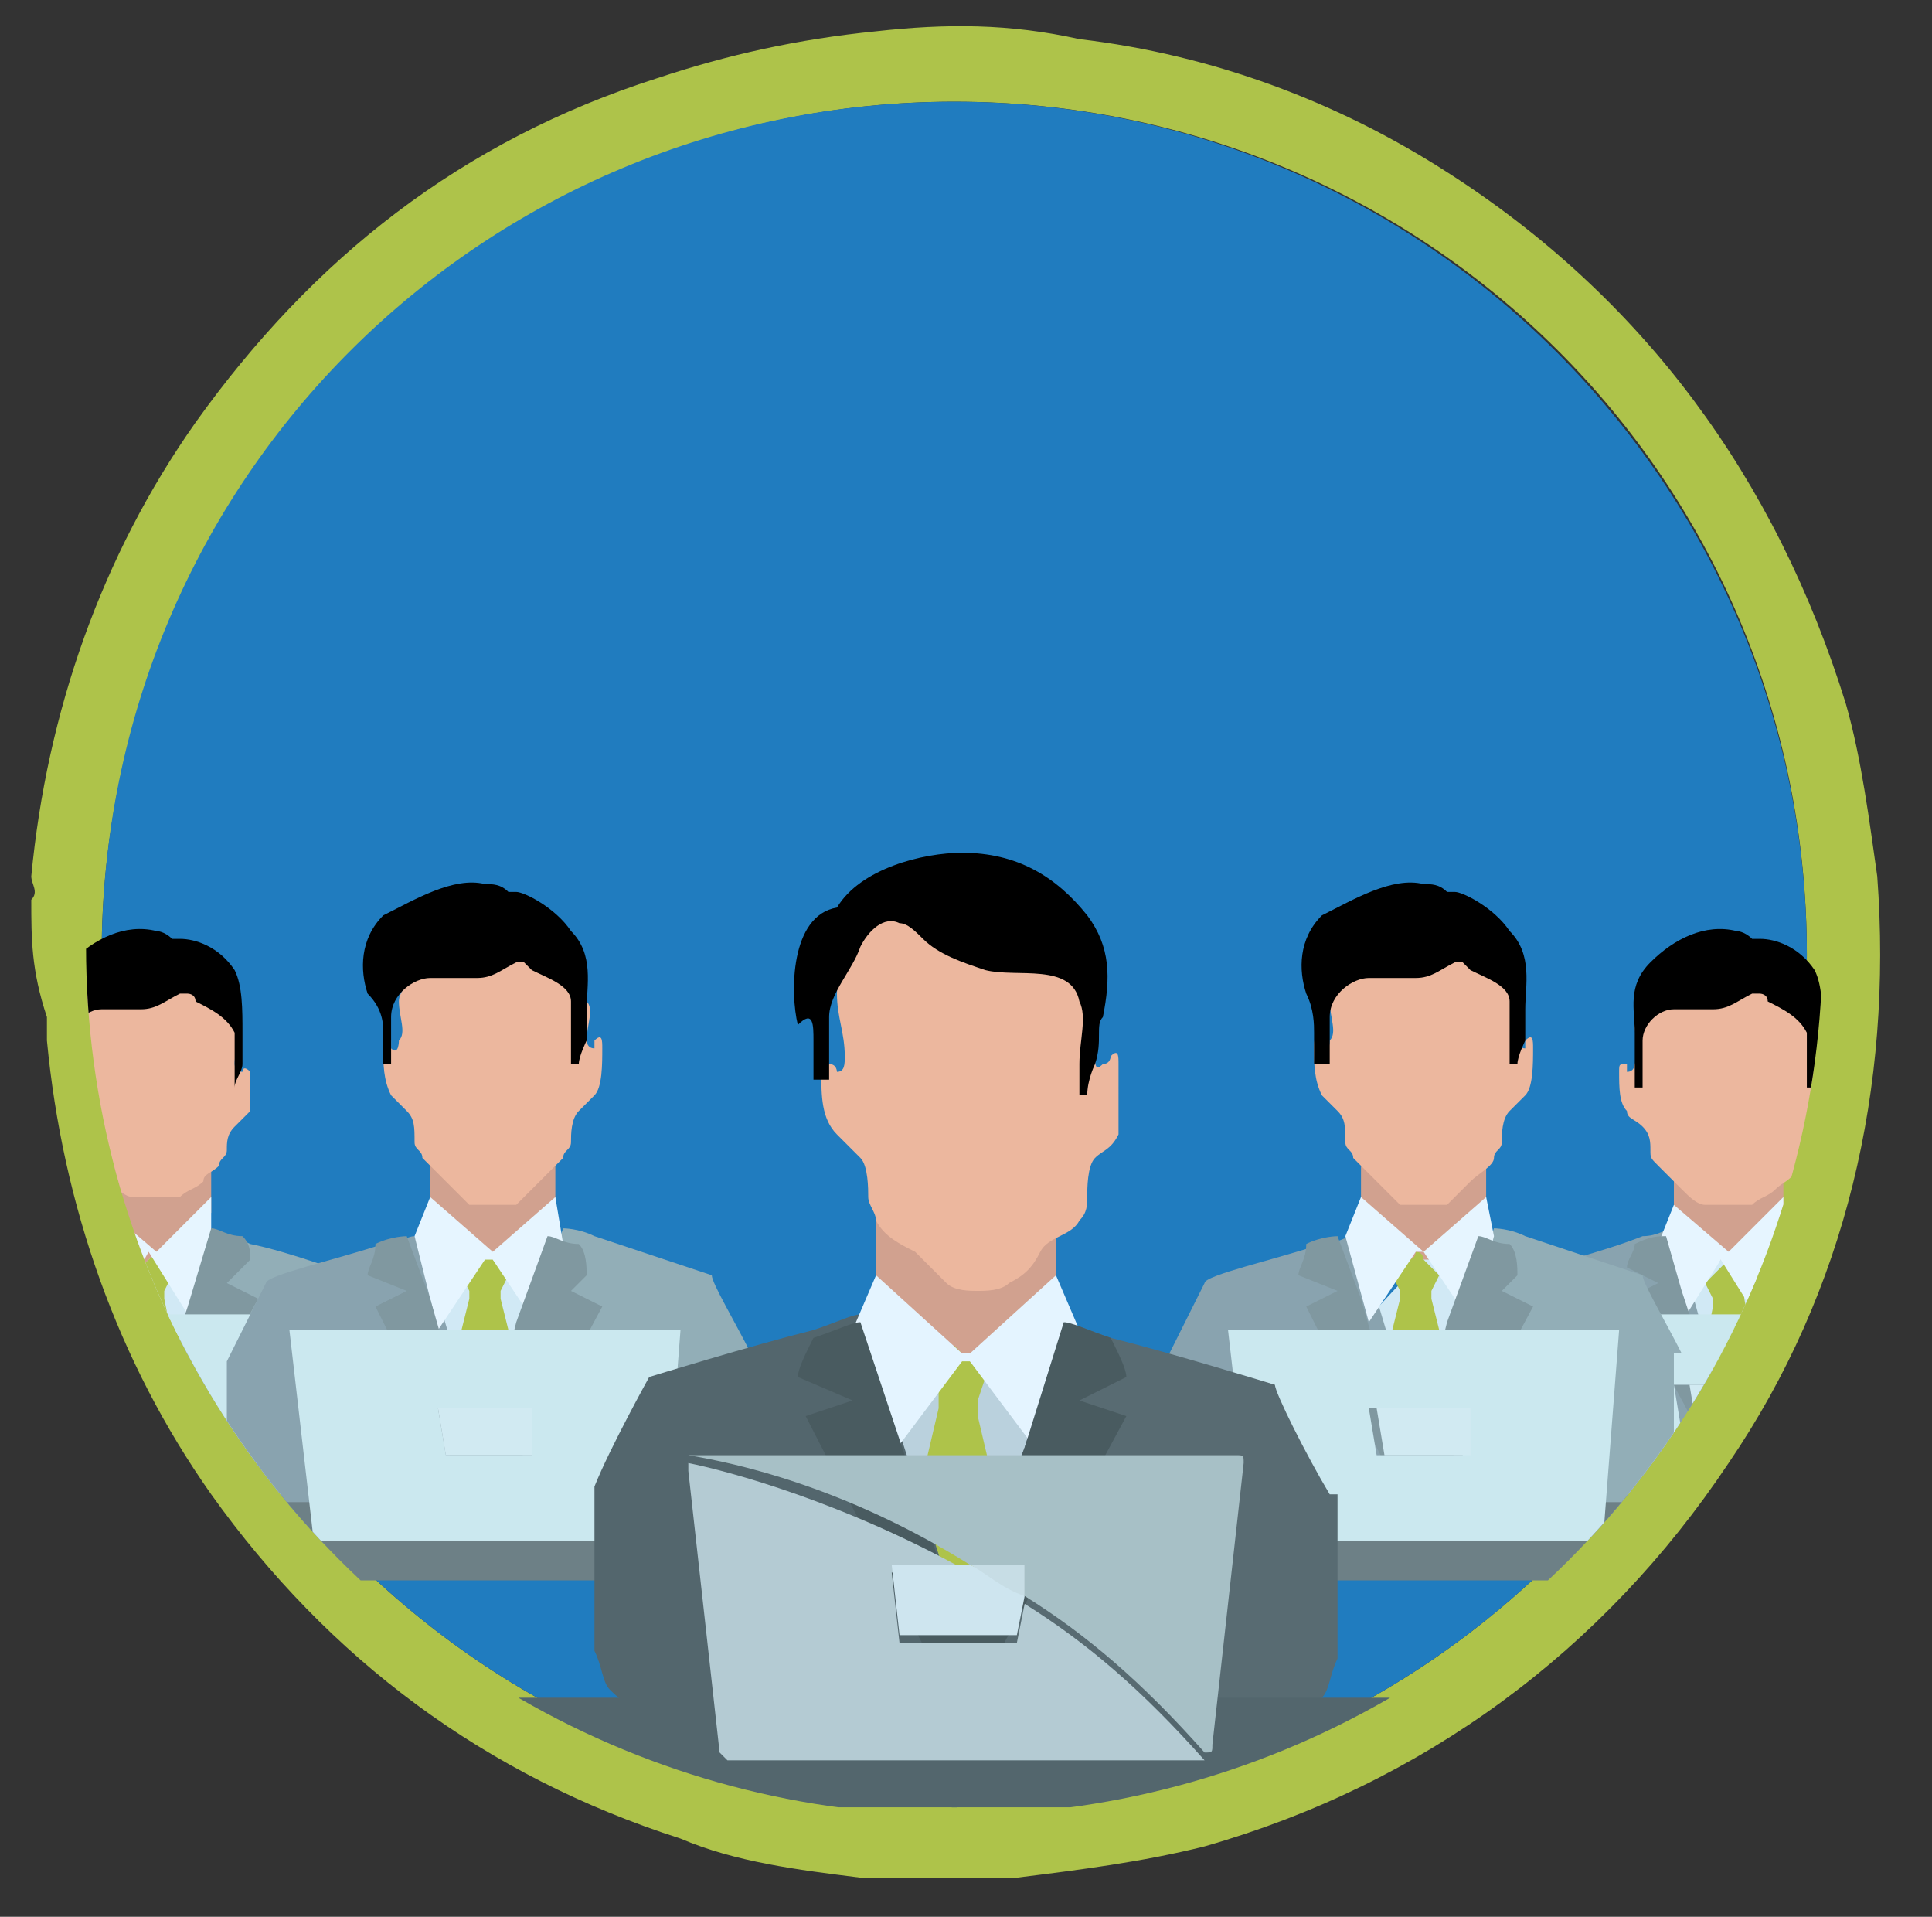 <?xml version="1.0" encoding="utf-8"?>
<!-- Generator: Adobe Illustrator 23.0.1, SVG Export Plug-In . SVG Version: 6.00 Build 0)  -->
<svg version="1.1" id="Layer_1" xmlns="http://www.w3.org/2000/svg" xmlns:xlink="http://www.w3.org/1999/xlink" x="0px" y="0px"
	 viewBox="0 0 24.7 24.5" style="enable-background:new 0 0 24.7 24.5;" xml:space="preserve">
<rect x="0" y="0" width="24.7" height="24.5" fill="#333333" stroke="none"/>
<style type="text/css">
	.st0{fill:#AEC34A;}
	.st1{fill:#207CBF;}
	.st2{clip-path:url(#SVGID_2_);}
	.st3{fill:#D1A18F;}
	.st4{fill:#ECB79E;}
	.st5{fill:#D1E9F5;}
	.st6{fill:#89A3AF;}
	.st7{fill:#92AEB7;}
	.st8{fill:#E6F5FF;}
	.st9{fill:#8098A0;}
	.st10{fill:#6D8086;}
	.st11{fill:#CBE8EF;}
	.st12{fill:#D1EAF2;}
	.st13{fill:#BAD1DD;}
	.st14{fill:#53666D;}
	.st15{fill:#586B72;}
	.st16{fill:#E4F4FF;}
	.st17{fill:#495B60;}
	.st18{fill:#A7C0C6;}
	.st19{fill:#B4CBD3;}
	.st20{fill:#CEE5EF;}
	.st21{fill:#C7DDE5;}
</style>
<desc>Created with sketchtool.</desc>
<g>
	<path class="st0" d="M0.4,11.5c0.1-0.1,0-0.2,0-0.3c0.2-2.1,0.9-4.1,2.1-5.8C4,3.3,5.9,1.8,8.4,1c0.9-0.3,1.8-0.5,2.8-0.6
		c0.9-0.1,1.7-0.1,2.6,0.1c1.7,0.2,3.3,0.8,4.7,1.7C21,3.8,22.7,6.1,23.6,9c0.2,0.7,0.3,1.5,0.4,2.2c0.2,2.7-0.4,5.3-1.9,7.5
		c-1.6,2.4-3.9,4.1-6.7,4.9c-0.8,0.2-1.6,0.3-2.4,0.4c0,0,0,0-0.1,0c-0.4,0-0.8,0-1.3,0l0,0c-0.2,0-0.4,0-0.6,0
		c-0.8-0.1-1.6-0.2-2.3-0.5c-2.5-0.8-4.5-2.3-6-4.4c-1.2-1.7-1.9-3.7-2.1-5.8c0-0.1,0-0.2,0-0.3C0.4,12.4,0.4,12,0.4,11.5z
		 M12.2,1.3c-6,0-10.9,4.9-10.9,10.9s4.9,10.9,10.9,10.9s10.9-4.9,10.9-10.9C23.1,6.1,18.2,1.3,12.2,1.3z"/>
	<path class="st1" d="M12.2,1.3c6,0,10.9,4.9,10.9,10.9s-4.9,10.9-10.9,10.9S1.3,18.2,1.3,12.2C1.3,6.1,6.2,1.3,12.2,1.3z"/>
</g>
<g>
	<defs>
		<circle id="SVGID_1_" cx="12.2" cy="12.1" r="11.1"/>
	</defs>
	<clipPath id="SVGID_2_">
		<use xlink:href="#SVGID_1_"  style="overflow:visible;"/>
	</clipPath>
	<g id="_x31__4_" class="st2">
		<g>
			<g>
				<g>
					<g>
						<g>
							<polygon class="st3" points="21.4,14.9 21.4,15 21.4,15.6 22.2,16.3 22.4,16 22.8,15.5 22.8,14.8 							"/>
							<path class="st4" d="M23.3,13.7C23.3,13.6,23.3,13.6,23.3,13.7c-0.1-0.1-0.1,0-0.1,0c-0.1,0-0.1-0.1-0.1-0.1
								c0-0.2,0.1-0.3,0-0.5c0-0.2-0.2-0.4-0.4-0.5c-0.2-0.1-0.5-0.1-0.7,0c-0.2-0.1-0.5-0.1-0.7,0c-0.2,0.1-0.4,0.2-0.4,0.5
								c0,0.2,0.1,0.3,0,0.5c0,0,0,0.1-0.1,0.1c0,0,0-0.1,0-0.1c-0.1,0-0.1,0-0.1,0.1c0,0.2,0,0.4,0.1,0.5c0,0.1,0.1,0.1,0.2,0.2
								c0.1,0.1,0.1,0.2,0.1,0.3c0,0.1,0,0.1,0.1,0.2c0.1,0.1,0.2,0.2,0.3,0.3c0.1,0.1,0.2,0.2,0.3,0.2c0.1,0,0.2,0,0.3,0
								c0.1,0,0.2,0,0.3,0c0.1-0.1,0.2-0.1,0.3-0.2c0.1-0.1,0.2-0.1,0.3-0.3c0-0.1,0.1-0.1,0.1-0.2c0-0.1,0-0.2,0.1-0.3
								c0.1-0.1,0.1-0.1,0.2-0.2C23.3,14.1,23.3,13.9,23.3,13.7z"/>
							<path d="M20.9,13.5c0,0.1,0,0.2,0,0.3c0,0,0,0,0,0.1H21c0,0,0,0,0-0.1c0-0.1,0-0.1,0-0.2c0-0.1,0-0.2,0-0.3
								c0-0.2,0.2-0.4,0.4-0.4c0.2,0,0.3,0,0.5,0c0.2,0,0.3-0.1,0.5-0.2c0,0,0,0,0.1,0c0,0,0.1,0,0.1,0.1c0.2,0.1,0.4,0.2,0.5,0.4
								c0,0.2,0,0.3,0,0.5c0,0,0,0.1,0,0.2h0.1c0-0.1,0.1-0.2,0.1-0.3c0-0.2,0-0.3,0-0.4c0-0.3,0-0.6-0.1-0.8
								c-0.2-0.3-0.5-0.4-0.7-0.4c0,0-0.1,0-0.1,0c-0.1-0.1-0.2-0.1-0.2-0.1c-0.4-0.1-0.8,0.1-1.1,0.4c-0.3,0.3-0.2,0.6-0.2,0.9
								C20.9,13.2,20.9,13.4,20.9,13.5z"/>
						</g>
						<g>
							<path class="st5" d="M21.4,16.8c0-0.1,0.7-0.8,0.7-0.8h0.1l0.6,0.7l-0.7,1.8L21.4,16.8z"/>
							<path class="st0" d="M22.5,17.6l-0.2-1c0,0,0-0.1,0-0.1l0.1-0.2c0,0,0,0,0,0c0,0-0.1-0.1-0.1-0.1c0,0-0.1,0-0.1-0.1
								c0,0,0-0.1-0.1,0c0,0,0,0-0.1,0.1c0,0,0,0-0.1,0.1c0,0-0.1,0.1-0.1,0.1c0,0,0,0,0,0l0.1,0.2c0,0,0,0.1,0,0.1l-0.2,1
								c0,0,0,0,0,0l0.3,0.8c0,0,0,0,0,0c0,0,0,0,0,0L22.5,17.6C22.5,17.6,22.5,17.6,22.5,17.6z"/>
							<g>
								<path class="st6" d="M22.1,18.2l-0.5-1.8l-0.2-0.7c0,0,0,0,0,0c-0.1,0-0.2,0.1-0.4,0.1c-0.5,0.2-1.3,0.4-1.3,0.4
									c0,0-0.3,0.6-0.4,0.9v1.3c0,0.1,0.1,0.2,0.1,0.3c0.7,0.7,2.5,0.7,2.8,0.7L22.1,18.2z"/>
								<path class="st7" d="M25,17.1c-0.2-0.3-0.4-0.8-0.4-0.8c0,0-0.8-0.3-1.3-0.4c-0.2-0.1-0.3-0.1-0.4-0.1c0,0,0,0,0,0l-0.3,1
									l-0.5,1.6v0l0-0.1l0,1.2c0,0,0,0,0,0c0.2,0,2.4,0,2.8-0.7c0-0.1,0.1-0.2,0.1-0.3V17.1z"/>
							</g>
							<path class="st8" d="M22.8,15.3L22.1,16c0,0,0,0,0,0l-0.7-0.6l-0.2,0.5l0.3,1l0.5-0.8c0,0,0,0,0,0l0.5,0.8l0.3-1L22.8,15.3z"
								/>
							<path class="st9" d="M23,16.4l0.4,0.2l-1.3,2.4l-1.3-2.4l0.4-0.2l-0.4-0.2c0-0.1,0.1-0.2,0.1-0.3c0.2-0.1,0.3-0.1,0.4-0.1
								l0.2,0.7l0.2,0.6l0.4,1.2l0.4-1.2l0.1-0.3l0.3-1c0.1,0,0.2,0.1,0.4,0.1c0.1,0.1,0.1,0.2,0.1,0.3L23,16.4z"/>
						</g>
					</g>
					<polygon class="st10" points="26,18.7 17.8,18.7 17.8,19.3 17.8,19.6 26,19.6 26,19.3 					"/>
					<g>
						<path class="st11" d="M24.3,16.8h-4.3c0,0,0,0-0.1,0c0,0,0,0,0,0l0.3,2.3c0,0,0,0,0.1,0H24c0,0,0,0,0,0c0,0,0.1,0,0.1,0
							L24.3,16.8C24.3,16.8,24.3,16.8,24.3,16.8z M22.5,18.3C22.5,18.3,22.5,18.3,22.5,18.3l-1,0c0,0,0,0,0,0l-0.1-0.6c0,0,0,0,0,0
							h0.6h0.4c0,0,0,0,0,0l0,0.2L22.5,18.3z"/>
						<path class="st12" d="M22.6,17.7h-0.4h-0.6c0,0,0,0,0,0l0.1,0.6c0,0,0,0,0,0h0.9c0,0,0,0,0,0l0-0.3L22.6,17.7
							C22.6,17.7,22.6,17.7,22.6,17.7z"/>
					</g>
				</g>
				<g>
					<g>
						<g>
							<polygon class="st3" points="1.3,14.9 1.3,15 1.3,15.6 2,16.3 2.3,16 2.7,15.5 2.7,14.8 							"/>
							<path class="st4" d="M3.2,13.7C3.2,13.6,3.2,13.6,3.2,13.7c-0.1-0.1-0.1,0-0.1,0C3,13.7,3,13.6,3,13.6c0-0.2,0.1-0.3,0-0.5
								c0-0.2-0.2-0.4-0.4-0.5c-0.2-0.1-0.5-0.1-0.7,0c-0.2-0.1-0.5-0.1-0.7,0c-0.2,0.1-0.4,0.2-0.4,0.5c0,0.2,0.1,0.3,0,0.5
								c0,0,0,0.1-0.1,0.1c0,0,0-0.1,0-0.1c-0.1,0-0.1,0-0.1,0.1c0,0.2,0,0.4,0.1,0.5c0,0.1,0.1,0.1,0.2,0.2C1,14.5,1,14.6,1,14.7
								c0,0.1,0,0.1,0.1,0.2C1.2,15,1.3,15,1.4,15.1c0.1,0.1,0.2,0.2,0.3,0.2c0.1,0,0.2,0,0.3,0c0.1,0,0.2,0,0.3,0
								c0.1-0.1,0.2-0.1,0.3-0.2C2.6,15,2.7,15,2.8,14.9c0-0.1,0.1-0.1,0.1-0.2c0-0.1,0-0.2,0.1-0.3c0.1-0.1,0.1-0.1,0.2-0.2
								C3.2,14.1,3.2,13.9,3.2,13.7z"/>
							<path d="M0.8,13.5c0,0.1,0,0.2,0,0.3c0,0,0,0,0,0.1h0.1c0,0,0,0,0-0.1c0-0.1,0-0.1,0-0.2c0-0.1,0-0.2,0-0.3
								c0-0.2,0.2-0.4,0.4-0.4c0.2,0,0.3,0,0.5,0c0.2,0,0.3-0.1,0.5-0.2c0,0,0,0,0.1,0c0,0,0.1,0,0.1,0.1c0.2,0.1,0.4,0.2,0.5,0.4
								c0,0.2,0,0.3,0,0.5c0,0,0,0.1,0,0.2H3c0-0.1,0.1-0.2,0.1-0.3c0-0.2,0-0.3,0-0.4c0-0.3,0-0.6-0.1-0.8
								c-0.2-0.3-0.5-0.4-0.7-0.4c0,0-0.1,0-0.1,0c-0.1-0.1-0.2-0.1-0.2-0.1c-0.4-0.1-0.8,0.1-1.1,0.4c-0.3,0.3-0.2,0.6-0.2,0.9
								C0.7,13.2,0.7,13.4,0.8,13.5z"/>
						</g>
						<g>
							<path class="st5" d="M1.3,16.8c0-0.1,0.7-0.8,0.7-0.8H2l0.6,0.7L2,18.6L1.3,16.8z"/>
							<path class="st0" d="M2.3,17.6l-0.2-1c0,0,0-0.1,0-0.1l0.1-0.2c0,0,0,0,0,0c0,0-0.1-0.1-0.1-0.1c0,0-0.1,0-0.1-0.1
								c0,0,0-0.1-0.1,0c0,0,0,0-0.1,0.1c0,0,0,0-0.1,0.1c0,0-0.1,0.1-0.1,0.1c0,0,0,0,0,0l0.1,0.2c0,0,0,0.1,0,0.1l-0.2,1
								c0,0,0,0,0,0l0.3,0.8c0,0,0,0,0,0c0,0,0,0,0,0L2.3,17.6C2.3,17.6,2.3,17.6,2.3,17.6z"/>
							<g>
								<path class="st6" d="M1.9,18.2l-0.5-1.8l-0.2-0.7c0,0,0,0,0,0c-0.1,0-0.2,0.1-0.4,0.1c-0.5,0.2-1.3,0.4-1.3,0.4
									c0,0-0.3,0.6-0.4,0.9v1.3c0,0.1,0.1,0.2,0.1,0.3c0.7,0.7,2.5,0.7,2.8,0.7L1.9,18.2z"/>
								<path class="st7" d="M4.9,17.1c-0.2-0.3-0.4-0.8-0.4-0.8c0,0-0.8-0.3-1.3-0.4c-0.2-0.1-0.3-0.1-0.4-0.1c0,0,0,0,0,0l-0.3,1
									l-0.5,1.6v0l0-0.1l0,1.2c0,0,0,0,0,0c0.2,0,2.4,0,2.8-0.7c0-0.1,0.1-0.2,0.1-0.3V17.1z"/>
							</g>
							<path class="st8" d="M2.7,15.3L2,16c0,0,0,0,0,0l-0.7-0.6l-0.2,0.5l0.3,1L1.9,16c0,0,0,0,0,0l0.5,0.8l0.3-1L2.7,15.3z"/>
							<path class="st9" d="M2.9,16.4l0.4,0.2l-1.3,2.4l-1.3-2.4l0.4-0.2l-0.4-0.2c0-0.1,0.1-0.2,0.1-0.3c0.2-0.1,0.3-0.1,0.4-0.1
								l0.2,0.7L1.6,17l0.4,1.2L2.3,17l0.1-0.3l0.3-1c0.1,0,0.2,0.1,0.4,0.1c0.1,0.1,0.1,0.2,0.1,0.3L2.9,16.4z"/>
						</g>
					</g>
					<polygon class="st10" points="5.9,18.7 -2.4,18.7 -2.4,19.3 -2.4,19.6 5.9,19.6 5.9,19.3 					"/>
					<g>
						<path class="st11" d="M4.1,16.8h-4.3c0,0,0,0-0.1,0c0,0,0,0,0,0L0,19.1c0,0,0,0,0.1,0h3.8c0,0,0,0,0,0c0,0,0.1,0,0.1,0
							L4.1,16.8C4.2,16.8,4.2,16.8,4.1,16.8z M2.4,18.3C2.4,18.3,2.4,18.3,2.4,18.3l-1,0c0,0,0,0,0,0l-0.1-0.6c0,0,0,0,0,0H2h0.4
							c0,0,0,0,0,0l0,0.2L2.4,18.3z"/>
						<path class="st12" d="M2.5,17.7H2H1.4c0,0,0,0,0,0l0.1,0.6c0,0,0,0,0,0h0.9c0,0,0,0,0,0l0-0.3L2.5,17.7
							C2.5,17.7,2.5,17.7,2.5,17.7z"/>
					</g>
				</g>
				<g>
					<g>
						<g>
							<polygon class="st3" points="5.5,14.8 5.5,14.9 5.5,15.6 6.4,16.4 6.6,16.1 7.1,15.6 7.1,14.7 							"/>
							<path class="st4" d="M7.7,13.4c0-0.1,0-0.2-0.1-0.1c0,0,0,0.1,0,0.1c-0.1,0-0.1-0.1-0.1-0.1c0-0.2,0.1-0.4,0-0.5
								c0-0.3-0.3-0.4-0.5-0.5c-0.2-0.1-0.5-0.1-0.7,0c-0.2-0.1-0.5-0.1-0.7,0c-0.2,0.1-0.5,0.3-0.5,0.5c0,0.2,0.1,0.4,0,0.5
								c0,0,0,0.2-0.1,0.1c0,0,0-0.1,0-0.1c-0.1-0.1-0.1,0-0.1,0.1c0,0.2,0,0.4,0.1,0.6c0.1,0.1,0.1,0.1,0.2,0.2
								c0.1,0.1,0.1,0.2,0.1,0.4c0,0.1,0.1,0.1,0.1,0.2c0.1,0.1,0.2,0.2,0.3,0.3c0.1,0.1,0.2,0.2,0.3,0.3c0.1,0,0.2,0,0.3,0
								c0.1,0,0.2,0,0.3,0c0.1-0.1,0.2-0.2,0.3-0.3C7,15,7.1,14.9,7.2,14.8c0-0.1,0.1-0.1,0.1-0.2c0-0.1,0-0.3,0.1-0.4
								c0.1-0.1,0.1-0.1,0.2-0.2C7.7,13.9,7.7,13.6,7.7,13.4z"/>
							<path d="M4.9,13.2c0,0.1,0,0.2,0,0.3c0,0,0,0,0,0.1h0.1c0,0,0-0.1,0-0.1c0-0.1,0-0.1,0-0.2c0-0.1,0-0.2,0-0.3
								c0-0.3,0.3-0.5,0.5-0.5c0.2,0,0.4,0,0.6,0c0.2,0,0.3-0.1,0.5-0.2c0,0,0,0,0.1,0c0,0,0.1,0.1,0.1,0.1c0.2,0.1,0.5,0.2,0.5,0.4
								c0,0.2,0,0.4,0,0.5c0,0,0,0.2,0,0.3h0.1c0-0.1,0.1-0.3,0.1-0.3c0-0.2,0-0.3,0-0.4c0-0.3,0.1-0.7-0.2-1
								c-0.2-0.3-0.6-0.5-0.7-0.5c0,0-0.1,0-0.1,0c-0.1-0.1-0.2-0.1-0.3-0.1c-0.4-0.1-0.9,0.2-1.3,0.4c-0.3,0.3-0.3,0.7-0.2,1
								C4.9,12.9,4.9,13.1,4.9,13.2z"/>
						</g>
						<g>
							<path class="st5" d="M5.5,17c0-0.1,0.8-0.9,0.8-0.9h0.1l0.7,0.8L6.3,19L5.5,17z"/>
							<path class="st0" d="M6.7,17.8l-0.3-1.2c0,0,0-0.1,0-0.1l0.1-0.2c0,0,0,0,0,0c0,0-0.1-0.1-0.1-0.1c0,0-0.1-0.1-0.1-0.1
								c0,0,0-0.1-0.1-0.1c0,0,0,0.1-0.1,0.1c0,0,0,0-0.1,0.1c0,0-0.1,0.1-0.1,0.1c0,0,0,0,0,0l0.1,0.2c0,0,0,0.1,0,0.1l-0.3,1.2
								c0,0,0,0,0,0l0.4,0.9c0,0,0,0,0,0c0,0,0,0,0,0L6.7,17.8C6.7,17.9,6.7,17.8,6.7,17.8z"/>
							<g>
								<path class="st6" d="M6.2,18.6l-0.6-2l-0.3-0.8c0,0,0,0,0,0c-0.1,0-0.2,0.1-0.4,0.1c-0.6,0.2-1.5,0.4-1.5,0.5
									c0,0-0.3,0.6-0.5,1v1.5C3,19,3,19.1,3.1,19.2C3.8,20,5.9,19.9,6.2,20L6.2,18.6z"/>
								<path class="st7" d="M9.6,17.3c-0.2-0.4-0.5-0.9-0.5-1c0,0-0.9-0.3-1.5-0.5c-0.2-0.1-0.4-0.1-0.4-0.1c0,0,0,0,0,0l-0.4,1.1
									l-0.6,1.8v0l0-0.1l0,1.4c0,0,0,0,0,0c0.2,0,2.7,0,3.2-0.8c0-0.1,0.1-0.2,0.1-0.4V17.3z"/>
							</g>
							<path class="st8" d="M7.1,15.3L6.3,16c0,0,0,0,0,0l-0.8-0.7l-0.2,0.5L5.6,17l0.6-0.9c0,0,0,0,0.1,0L6.9,17l0.3-1.1L7.1,15.3z
								"/>
							<path class="st9" d="M7.3,16.5l0.4,0.2l-1.5,2.8l-1.4-2.8l0.4-0.2l-0.5-0.2c0-0.1,0.1-0.2,0.1-0.4c0.2-0.1,0.4-0.1,0.4-0.1
								l0.3,0.8l0.2,0.7l0.4,1.3l0.4-1.3l0.1-0.4l0.4-1.1c0.1,0,0.2,0.1,0.4,0.1c0.1,0.1,0.1,0.3,0.1,0.4L7.3,16.5z"/>
						</g>
					</g>
					<polygon class="st10" points="10.7,19.2 1.4,19.2 1.4,19.2 1.4,19.8 1.4,20.2 10.7,20.2 10.7,20.2 10.7,19.8 10.7,19.2 					
						"/>
					<g>
						<path class="st11" d="M8.7,17H3.8c0,0,0,0-0.1,0c0,0,0,0,0,0L4,19.6c0,0,0,0.1,0.1,0.1h4.3c0,0,0,0,0,0c0,0,0.1,0,0.1-0.1
							L8.7,17C8.8,17,8.8,17,8.7,17z M6.8,18.6C6.8,18.7,6.8,18.7,6.8,18.6l-1.1,0c0,0,0,0,0,0L5.6,18c0,0,0,0,0,0h0.7h0.5
							c0,0,0,0,0,0l0,0.3L6.8,18.6z"/>
						<path class="st12" d="M6.8,18H6.3H5.6c0,0,0,0,0,0l0.1,0.6c0,0,0,0,0,0h1.1c0,0,0,0,0,0l0-0.4L6.8,18C6.9,18,6.9,18,6.8,18z"
							/>
					</g>
				</g>
				<g>
					<g>
						<g>
							<polygon class="st3" points="17.4,14.8 17.4,14.9 17.4,15.6 18.3,16.4 18.5,16.1 19,15.6 19,14.7 							"/>
							<path class="st4" d="M19.6,13.4c0-0.1,0-0.2-0.1-0.1c0,0,0,0.1,0,0.1c-0.1,0-0.1-0.1-0.1-0.1c0-0.2,0.1-0.4,0-0.5
								c0-0.3-0.3-0.4-0.5-0.5c-0.2-0.1-0.5-0.1-0.7,0c-0.2-0.1-0.5-0.1-0.7,0c-0.2,0.1-0.5,0.3-0.5,0.5c0,0.2,0.1,0.4,0,0.5
								c0,0,0,0.2-0.1,0.1c0,0,0-0.1,0-0.1c-0.1-0.1-0.1,0-0.1,0.1c0,0.2,0,0.4,0.1,0.6c0.1,0.1,0.1,0.1,0.2,0.2
								c0.1,0.1,0.1,0.2,0.1,0.4c0,0.1,0.1,0.1,0.1,0.2c0.1,0.1,0.2,0.2,0.3,0.3c0.1,0.1,0.2,0.2,0.3,0.3c0.1,0,0.2,0,0.3,0
								c0.1,0,0.2,0,0.3,0c0.1-0.1,0.2-0.2,0.3-0.3c0.1-0.1,0.3-0.2,0.3-0.3c0-0.1,0.1-0.1,0.1-0.2c0-0.1,0-0.3,0.1-0.4
								c0.1-0.1,0.1-0.1,0.2-0.2C19.6,13.9,19.6,13.6,19.6,13.4z"/>
							<path d="M16.8,13.2c0,0.1,0,0.2,0,0.3c0,0,0,0,0,0.1H17c0,0,0-0.1,0-0.1c0-0.1,0-0.1,0-0.2c0-0.1,0-0.2,0-0.3
								c0-0.3,0.3-0.5,0.5-0.5c0.2,0,0.4,0,0.6,0c0.2,0,0.3-0.1,0.5-0.2c0,0,0,0,0.1,0c0,0,0.1,0.1,0.1,0.1c0.2,0.1,0.5,0.2,0.5,0.4
								c0,0.2,0,0.4,0,0.5c0,0,0,0.2,0,0.3h0.1c0-0.1,0.1-0.3,0.1-0.3c0-0.2,0-0.3,0-0.4c0-0.3,0.1-0.7-0.2-1
								c-0.2-0.3-0.6-0.5-0.7-0.5c0,0-0.1,0-0.1,0c-0.1-0.1-0.2-0.1-0.3-0.1c-0.4-0.1-0.9,0.2-1.3,0.4c-0.3,0.3-0.3,0.7-0.2,1
								C16.8,12.9,16.8,13.1,16.8,13.2z"/>
						</g>
						<g>
							<path class="st5" d="M17.4,17c0-0.1,0.8-0.9,0.8-0.9h0.1l0.7,0.8L18.2,19L17.4,17z"/>
							<path class="st0" d="M18.6,17.8l-0.3-1.2c0,0,0-0.1,0-0.1l0.1-0.2c0,0,0,0,0,0c0,0-0.1-0.1-0.1-0.1c0,0-0.1-0.1-0.1-0.1
								c0,0,0-0.1-0.1-0.1c0,0,0,0.1-0.1,0.1c0,0,0,0-0.1,0.1c0,0-0.1,0.1-0.1,0.1c0,0,0,0,0,0l0.1,0.2c0,0,0,0.1,0,0.1l-0.3,1.2
								c0,0,0,0,0,0l0.4,0.9c0,0,0,0,0,0c0,0,0,0,0,0L18.6,17.8C18.6,17.9,18.6,17.8,18.6,17.8z"/>
							<g>
								<path class="st6" d="M18.2,18.6l-0.6-2l-0.3-0.8c0,0,0,0,0,0c-0.1,0-0.2,0.1-0.4,0.1c-0.6,0.2-1.5,0.4-1.5,0.5
									c0,0-0.3,0.6-0.5,1v1.5c0,0.1,0.1,0.3,0.1,0.3c0.8,0.8,2.8,0.7,3.2,0.8L18.2,18.6z"/>
								<path class="st7" d="M21.5,17.3c-0.2-0.4-0.5-0.9-0.5-1c0,0-0.9-0.3-1.5-0.5c-0.2-0.1-0.4-0.1-0.4-0.1c0,0,0,0,0,0l-0.4,1.1
									l-0.6,1.8v0l0-0.1l0,1.4c0,0,0,0,0,0c0.2,0,2.7,0,3.2-0.8c0-0.1,0.1-0.2,0.1-0.4V17.3z"/>
							</g>
							<path class="st8" d="M19,15.3L18.2,16c0,0,0,0,0,0l-0.8-0.7l-0.2,0.5l0.3,1.1l0.6-0.9c0,0,0,0,0.1,0l0.6,0.9l0.3-1.1L19,15.3
								z"/>
							<path class="st9" d="M19.2,16.5l0.4,0.2l-1.5,2.8l-1.4-2.8l0.4-0.2l-0.5-0.2c0-0.1,0.1-0.2,0.1-0.4c0.2-0.1,0.4-0.1,0.4-0.1
								l0.3,0.8l0.2,0.7l0.4,1.3l0.4-1.3l0.1-0.4l0.4-1.1c0.1,0,0.2,0.1,0.4,0.1c0.1,0.1,0.1,0.3,0.1,0.4L19.2,16.5z"/>
						</g>
					</g>
					<polygon class="st10" points="22.6,19.2 13.3,19.2 13.3,19.8 13.3,20.2 22.6,20.2 22.6,19.8 					"/>
					<g>
						<path class="st11" d="M20.7,17h-4.9c0,0,0,0-0.1,0c0,0,0,0,0,0l0.3,2.6c0,0,0,0.1,0.1,0.1h4.3c0,0,0,0,0,0c0,0,0.1,0,0.1-0.1
							L20.7,17C20.7,17,20.7,17,20.7,17z M18.7,18.6C18.7,18.7,18.7,18.7,18.7,18.6l-1.1,0c0,0,0,0,0,0L17.5,18c0,0,0,0,0,0h0.7h0.5
							c0,0,0,0,0,0l0,0.3L18.7,18.6z"/>
						<path class="st12" d="M18.8,18h-0.5h-0.7c0,0,0,0,0,0l0.1,0.6c0,0,0,0,0,0h1.1c0,0,0,0,0,0l0-0.4L18.8,18
							C18.8,18,18.8,18,18.8,18z"/>
					</g>
				</g>
			</g>
			<g>
				<g>
					<g>
						<polygon class="st3" points="11.2,15.6 11.2,15.7 11.2,16.6 12.4,17.8 12.8,17.3 13.5,16.6 13.5,15.4 						"/>
						<path class="st4" d="M14.3,13.6c0-0.1,0-0.2-0.1-0.1c0,0,0,0.1-0.1,0.1C14,13.7,14,13.6,14,13.5c0-0.3,0.1-0.5,0.1-0.8
							c0-0.4-0.4-0.6-0.7-0.7c-0.3-0.1-0.6-0.7-0.9-0.6c-0.3-0.1-1,0-1.3,0.1c-0.3,0.1-0.5,0.9-0.5,1.2c0,0.3,0.1,0.5,0.1,0.8
							c0,0.1,0,0.2-0.1,0.2c0,0,0-0.1-0.1-0.1c-0.1-0.1-0.1,0.1-0.1,0.1c0,0.3,0,0.6,0.2,0.8c0.1,0.1,0.2,0.2,0.3,0.3
							c0.1,0.1,0.1,0.4,0.1,0.5c0,0.1,0.1,0.2,0.1,0.3c0.1,0.2,0.3,0.3,0.5,0.4c0.1,0.1,0.3,0.3,0.4,0.4c0.1,0.1,0.3,0.1,0.4,0.1
							c0.1,0,0.3,0,0.4-0.1c0.2-0.1,0.3-0.2,0.4-0.4c0.1-0.2,0.4-0.2,0.5-0.4c0.1-0.1,0.1-0.2,0.1-0.3c0-0.1,0-0.4,0.1-0.5
							c0.1-0.1,0.2-0.1,0.3-0.3C14.3,14.2,14.3,13.9,14.3,13.6z"/>
						<path d="M10.4,13.3c0,0.1,0,0.3,0,0.4c0,0,0,0,0,0.1h0.2c0,0,0-0.1,0-0.1c0-0.1,0-0.2,0-0.3c0-0.1,0-0.3,0-0.4
							c0-0.3,0.3-0.6,0.4-0.9c0.1-0.2,0.3-0.4,0.5-0.3c0.1,0,0.2,0.1,0.3,0.2c0.2,0.2,0.5,0.3,0.8,0.4c0.4,0.1,1.1-0.1,1.2,0.4
							c0.1,0.2,0,0.5,0,0.8c0,0,0,0.2,0,0.4h0.1c0-0.2,0.1-0.4,0.1-0.4c0.1-0.3,0-0.5,0.1-0.6c0.1-0.5,0.1-0.9-0.2-1.3
							c-0.4-0.5-0.9-0.8-1.6-0.8c-0.5,0-1.3,0.2-1.6,0.7c-0.6,0.1-0.6,1.1-0.5,1.5C10.4,12.9,10.4,13.1,10.4,13.3z"/>
					</g>
					<g>
						<path class="st13" d="M11.2,18.6c0-0.1,1.1-1.2,1.1-1.2h0.1l1,1.2l-1.1,2.9L11.2,18.6z"/>
						<path class="st0" d="M12.9,19.8l-0.4-1.7c0-0.1,0-0.1,0-0.2l0.1-0.3c0,0,0,0,0,0c-0.1-0.1-0.1-0.1-0.2-0.2
							c0,0-0.1-0.1-0.1-0.1c0,0-0.1-0.1-0.1-0.1c0,0-0.1,0.1-0.1,0.1c0,0-0.1,0.1-0.1,0.1c0,0-0.1,0.1-0.1,0.1c0,0,0,0,0,0l0.1,0.3
							c0,0,0,0.1,0,0.2l-0.4,1.7c0,0,0,0,0,0l0.5,1.3c0,0,0,0,0.1,0c0,0,0,0,0.1,0L12.9,19.8C12.9,19.8,12.9,19.8,12.9,19.8z"/>
						<g>
							<path class="st14" d="M12.3,20.8L11.4,18l-0.4-1.2c0,0,0,0,0,0c-0.1,0-0.3,0.1-0.6,0.2c-0.8,0.2-2.1,0.6-2.1,0.6
								c0,0-0.5,0.9-0.7,1.4v2.1c0.1,0.2,0.1,0.4,0.2,0.5c1.1,1.1,3.9,1,4.5,1.1L12.3,20.8z"/>
							<path class="st15" d="M17,19.1c-0.3-0.5-0.7-1.3-0.7-1.4c0,0-1.3-0.4-2.1-0.6c-0.3-0.1-0.5-0.2-0.6-0.2c0,0,0,0,0,0l-0.5,1.6
								L12.3,21v0l0-0.2l0,2c0,0,0,0,0,0c0.2,0,3.9,0,4.6-1.1c0.1-0.1,0.1-0.3,0.2-0.5V19.1z"/>
						</g>
						<path class="st16" d="M13.5,16.3l-1.1,1c0,0,0,0-0.1,0l-1.1-1L10.9,17l0.5,1.6l0.9-1.2c0,0,0.1,0,0.1,0l0.9,1.2l0.5-1.6
							L13.5,16.3z"/>
						<path class="st17" d="M13.8,17.9l0.6,0.2L12.3,22l-2-3.9l0.6-0.2l-0.7-0.3c0-0.1,0.1-0.3,0.2-0.5c0.3-0.1,0.5-0.2,0.6-0.2
							l0.4,1.2l0.3,0.9l0.6,1.9l0.6-1.9l0.2-0.5l0.5-1.6c0.1,0,0.3,0.1,0.6,0.2c0.1,0.2,0.2,0.4,0.2,0.5L13.8,17.9z"/>
					</g>
				</g>
			</g>
		</g>
		<polygon class="st14" points="5.4,21.7 5.4,22.6 5.4,23.1 18.6,23.1 18.6,22.6 18.6,21.7 		"/>
		<g>
			<path class="st18" d="M13.1,20C13.1,20,13.1,20,13.1,20l0,0.4c0.8,0.5,1.5,1.1,2.3,2c0.1,0,0.1,0,0.1-0.1l0.4-3.6
				c0-0.1,0-0.1-0.1-0.1H8.9c0,0-0.1,0-0.1,0c0.6,0.1,2,0.4,3.6,1.4H13.1z"/>
			<path class="st19" d="M13.1,20.5L13,21c0,0,0,0,0,0h-1.5c0,0,0,0,0,0l-0.1-0.9c0,0,0,0,0,0h1c-1.6-0.9-3.1-1.3-3.6-1.4
				c0,0,0,0,0,0.1l0.4,3.6c0,0,0.1,0.1,0.1,0.1h6.1c0,0,0,0,0,0C14.6,21.6,13.9,21,13.1,20.5z"/>
			<path class="st20" d="M11.4,20C11.4,20,11.4,20,11.4,20l0.1,0.9c0,0,0,0,0,0H13c0,0,0,0,0,0l0.1-0.5c-0.2-0.2-0.5-0.3-0.7-0.4
				H11.4z"/>
			<path class="st21" d="M13.1,20h-0.7c0.2,0.1,0.4,0.3,0.7,0.4L13.1,20C13.1,20,13.1,20,13.1,20z"/>
		</g>
	</g>
</g>
</svg>
